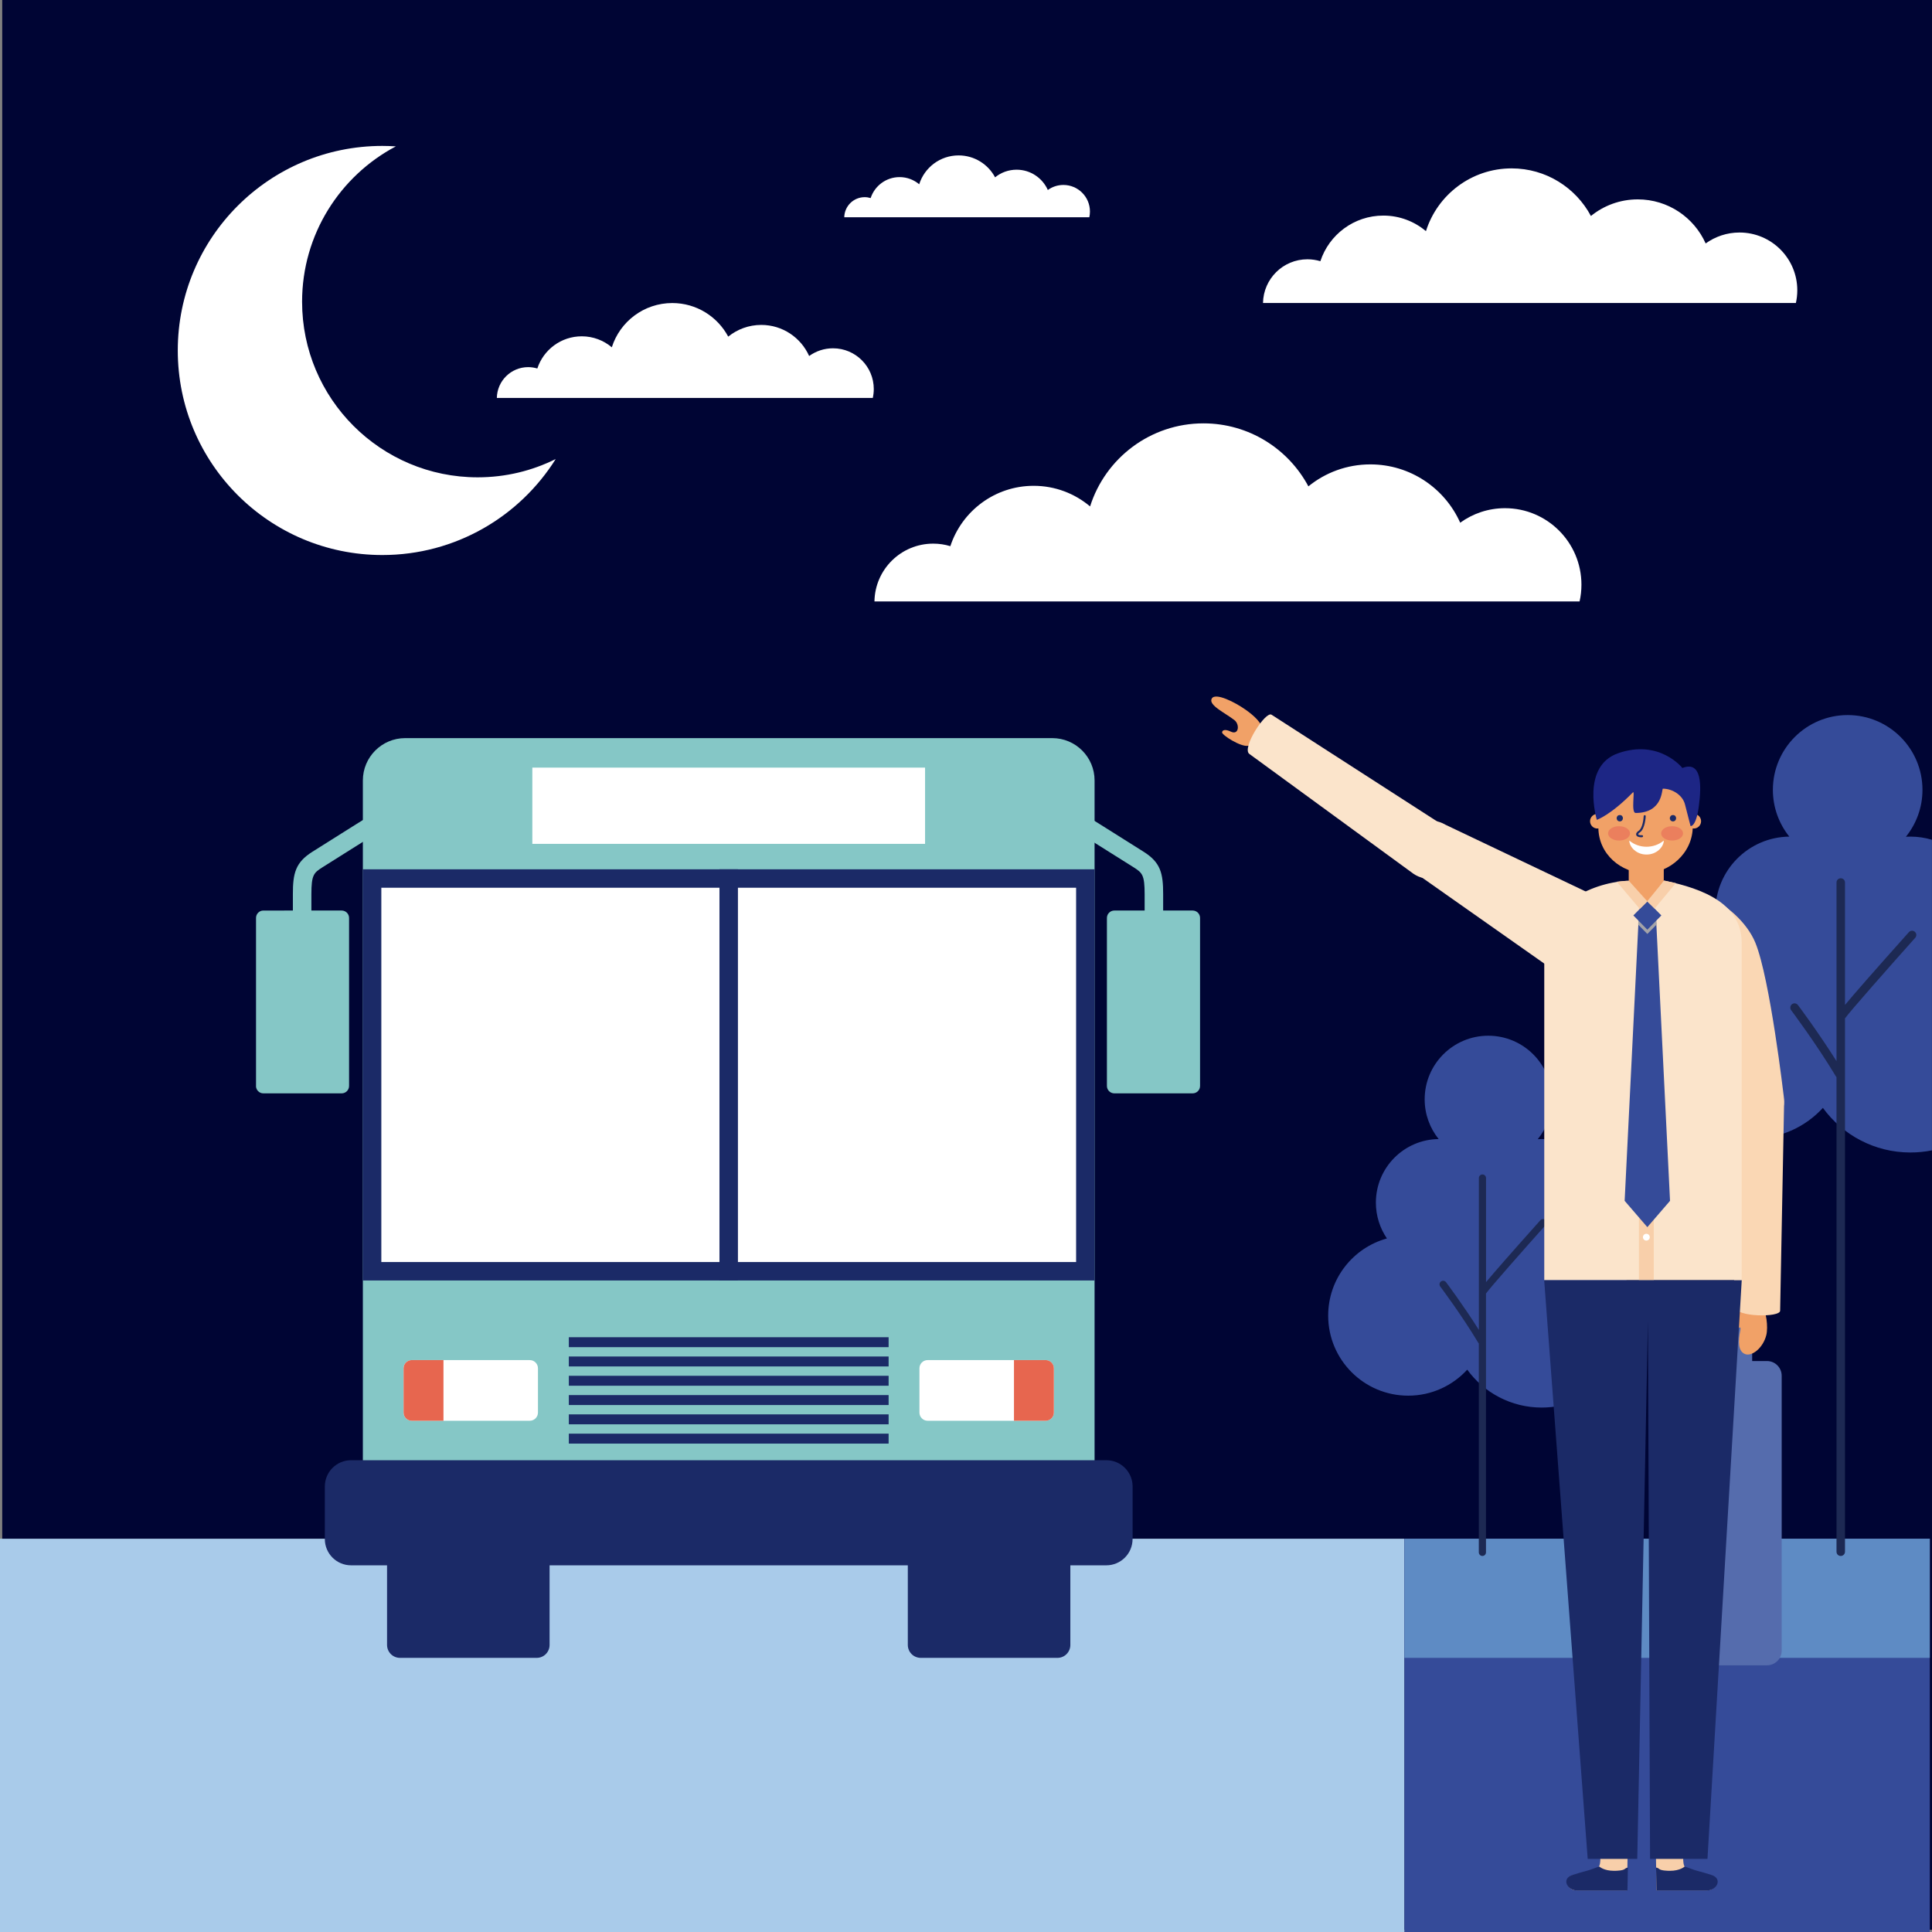 <?xml version="1.0" encoding="utf-8"?>
<!-- Generator: Adobe Illustrator 27.3.1, SVG Export Plug-In . SVG Version: 6.00 Build 0)  -->
<svg version="1.1" id="Capa_1" xmlns="http://www.w3.org/2000/svg" xmlns:xlink="http://www.w3.org/1999/xlink" x="0px" y="0px"
	 viewBox="0 0 425.68 425.68" style="enable-background:new 0 0 425.68 425.68;" xml:space="preserve">
<rect x="0" y="0" width="425.68" height="425.68" fill="#808080" stroke="none"/>
<style type="text/css">
	.st0{fill:#000534;}
	.st1{fill:#FFFFFF;}
	.st2{fill:#A9CBEA;}
	.st3{fill:#354B99;}
	.st4{fill:#5E8BC4;}
	.st5{fill:#1D2953;}
	.st6{fill:#85C7C6;}
	.st7{fill:#1B2A67;}
	.st8{fill:#E7664F;}
	.st9{fill:#556CAD;}
	.st10{fill:#F1A167;}
	.st11{fill:#FAD7B4;}
	.st12{fill:#FBE4CB;}
	.st13{fill:#EB7F5D;}
	.st14{fill:#1D2685;}
	.st15{fill:#F8CFAA;}
	.st16{fill:#A4A3A8;}
</style>
<g id="Paquete_de_vectores:_motivo_de_puntos_15">
</g>
<g id="Paquete_de_vectores:_motivo_de_puntos_15_1_">
</g>
<g id="Paquete_de_vectores:_motivo_de_puntos_03">
</g>
<g>
	<g>
		<rect x="0.49" class="st0" width="425.2" height="425.2"/>
		<g>
			<path class="st1" d="M348.03,132.52c0.27-1.19,0.41-2.43,0.41-3.7c0-9.3-7.54-16.85-16.84-16.85c-3.69,0-7.09,1.19-9.87,3.2
				c-3.38-7.57-10.97-12.85-19.8-12.85c-5.18,0-9.93,1.82-13.65,4.84c-4.41-8.26-13.11-13.88-23.12-13.88
				c-11.71,0-21.63,7.69-24.98,18.3c-3.36-2.83-7.69-4.54-12.43-4.54c-8.57,0-15.83,5.58-18.36,13.3c-1.2-0.37-2.46-0.56-3.78-0.56
				c-7.08,0-12.83,5.68-12.94,12.74H348.03z"/>
			<path class="st1" d="M240.01,47.89c0.09-0.41,0.14-0.84,0.14-1.29c0-3.23-2.62-5.85-5.85-5.85c-1.28,0-2.46,0.41-3.43,1.11
				c-1.17-2.63-3.81-4.47-6.88-4.47c-1.8,0-3.45,0.63-4.74,1.68c-1.53-2.87-4.55-4.83-8.04-4.83c-4.07,0-7.52,2.67-8.68,6.36
				c-1.17-0.98-2.67-1.58-4.32-1.58c-2.98,0-5.5,1.94-6.38,4.62c-0.42-0.13-0.86-0.2-1.31-0.2c-2.46,0-4.46,1.98-4.5,4.43H240.01z"
				/>
			<path class="st1" d="M192.3,87.69c0.14-0.64,0.22-1.29,0.22-1.97c0-4.96-4.02-8.98-8.98-8.98c-1.96,0-3.78,0.63-5.26,1.7
				c-1.8-4.04-5.85-6.85-10.55-6.85c-2.76,0-5.29,0.97-7.28,2.58c-2.35-4.4-6.99-7.4-12.33-7.4c-6.25,0-11.53,4.1-13.32,9.75
				c-1.79-1.51-4.1-2.42-6.62-2.42c-4.57,0-8.44,2.97-9.79,7.09c-0.64-0.19-1.32-0.3-2.02-0.3c-3.77,0-6.84,3.03-6.9,6.79H192.3z"/>
			<path class="st1" d="M105.25,105.17c-21.37,0-38.69-17.32-38.69-38.69c0-14.85,8.38-27.74,20.66-34.23
				c-0.99-0.06-1.98-0.1-2.98-0.1c-24.89,0-45.07,20.18-45.07,45.07c0,24.89,20.18,45.07,45.07,45.07c16.1,0,30.23-8.45,38.2-21.15
				C117.26,103.72,111.43,105.17,105.25,105.17z"/>
			<path class="st1" d="M395.69,66.76c0.2-0.9,0.31-1.83,0.31-2.8c0-7.03-5.7-12.73-12.73-12.73c-2.79,0-5.36,0.9-7.46,2.41
				c-2.55-5.72-8.29-9.71-14.96-9.71c-3.91,0-7.5,1.37-10.32,3.66c-3.33-6.24-9.91-10.49-17.47-10.49
				c-8.86,0-16.35,5.81-18.88,13.83c-2.54-2.14-5.81-3.43-9.39-3.43c-6.47,0-11.96,4.22-13.87,10.05c-0.9-0.27-1.86-0.42-2.86-0.42
				c-5.35,0-9.69,4.3-9.78,9.63H395.69z"/>
		</g>
		<rect y="339.03" class="st2" width="309.45" height="86.66"/>
		<rect x="309.45" y="339.03" class="st3" width="115.75" height="86.66"/>
		<rect x="309.45" y="339.03" class="st4" width="115.75" height="26.25"/>
		<g>
			<g>
				<path class="st3" d="M351.07,273.12c1.64-2.29,2.61-5.1,2.61-8.14c0-7.74-6.27-14.01-14.01-14.01c-0.29,0-0.57,0.01-0.85,0.03
					c1.94-2.41,3.1-5.46,3.1-8.79c0-7.74-6.27-14.01-14.01-14.01c-7.73,0-14.01,6.27-14.01,14.01c0,3.32,1.15,6.36,3.08,8.76
					c-7.66,0.09-13.83,6.32-13.83,14.01c0,2.92,0.9,5.64,2.43,7.89c-7.46,2.06-12.94,8.88-12.94,17c0,9.74,7.89,17.64,17.64,17.64
					c5.14,0,9.78-2.21,13-5.73c3.68,5.06,9.65,8.35,16.39,8.35c11.19,0,20.26-9.07,20.26-20.26
					C359.94,282.9,356.42,276.76,351.07,273.12z"/>
				<path class="st5" d="M340.51,268.8c-0.33-0.29-0.83-0.26-1.12,0.06c-6.93,7.75-10.31,11.64-11.97,13.63v-22.93
					c0-0.44-0.36-0.79-0.79-0.79c-0.44,0-0.79,0.36-0.79,0.79v33.46c-3.44-5.47-7.19-10.45-7.23-10.51
					c-0.27-0.35-0.76-0.42-1.12-0.16c-0.35,0.26-0.42,0.76-0.16,1.11c0.05,0.06,4.7,6.26,8.37,12.38c0.04,0.06,0.08,0.12,0.13,0.16
					v46.03c0,0.44,0.36,0.8,0.79,0.8c0.44,0,0.79-0.36,0.79-0.8v-57.03c0.94-1.32,8.46-9.84,13.15-15.09
					C340.86,269.6,340.83,269.1,340.51,268.8z"/>
			</g>
			<g>
				<path class="st3" d="M425.68,185.03c-1.5-0.45-3.1-0.7-4.75-0.7c-0.34,0-0.67,0.01-1,0.03c2.28-2.83,3.65-6.42,3.65-10.33
					c0-9.1-7.38-16.48-16.48-16.48c-9.1,0-16.48,7.38-16.48,16.48c0,3.9,1.36,7.48,3.62,10.3c-9.01,0.11-16.28,7.44-16.28,16.48
					c0,3.44,1.06,6.64,2.86,9.28c-8.78,2.42-15.22,10.45-15.22,20c0,11.46,9.29,20.75,20.75,20.75c6.05,0,11.5-2.6,15.29-6.74
					c4.33,5.95,11.35,9.83,19.28,9.83c1.63,0,3.21-0.16,4.75-0.47V185.03z"/>
				<path class="st5" d="M421.91,205.31c-0.38-0.35-0.98-0.31-1.32,0.07c-8.15,9.12-12.13,13.69-14.08,16.04v-26.98
					c0-0.52-0.42-0.93-0.94-0.93c-0.52,0-0.93,0.42-0.93,0.93v39.36c-4.05-6.43-8.45-12.3-8.5-12.36c-0.31-0.41-0.9-0.5-1.31-0.18
					c-0.41,0.31-0.49,0.9-0.19,1.31c0.05,0.07,5.53,7.37,9.85,14.56c0.04,0.07,0.09,0.13,0.15,0.19V341.9
					c0,0.52,0.42,0.93,0.93,0.93c0.52,0,0.94-0.42,0.94-0.93V224.38c1.1-1.55,9.95-11.57,15.47-17.75
					C422.33,206.24,422.3,205.65,421.91,205.31z"/>
			</g>
		</g>
	</g>
	<g>
		<g>
			<g>
				<g>
					<g>
						<g>
							<g>
								<path class="st6" d="M251.98,187.67c-7.47-4.72-11.92-7.49-11.97-7.52l-0.01,0.01v4.79c2.01,1.26,5.37,3.36,9.8,6.16
									c1.9,1.21,2.4,1.7,2.4,5.93v9.58h4.08v-9.58C256.29,192.36,255.69,190.01,251.98,187.67z"/>
							</g>
						</g>
						<g>
							<path class="st6" d="M264.41,239.27c0,0.9-0.73,1.63-1.63,1.63h-17.26c-0.9,0-1.63-0.73-1.63-1.63v-37.02
								c0-0.9,0.73-1.63,1.63-1.63h17.26c0.9,0,1.63,0.73,1.63,1.63V239.27z"/>
						</g>
					</g>
				</g>
				<g>
					<g>
						<g>
							<g>
								<path class="st6" d="M68.83,187.67c7.47-4.72,11.92-7.49,11.97-7.52l0.01,0.01v4.79c-2.01,1.26-5.37,3.36-9.79,6.16
									c-1.91,1.21-2.41,1.7-2.41,5.93v9.58h-4.08v-9.58C64.52,192.36,65.12,190.01,68.83,187.67z"/>
							</g>
						</g>
					</g>
					<g>
						<g>
							<path class="st6" d="M56.4,239.27c0,0.9,0.73,1.63,1.62,1.63h17.26c0.9,0,1.63-0.73,1.63-1.63v-37.02
								c0-0.9-0.73-1.63-1.63-1.63H58.03c-0.9,0-1.62,0.73-1.62,1.63V239.27z"/>
						</g>
					</g>
				</g>
			</g>
		</g>
		<g>
			<g>
				<g>
					<path class="st7" d="M85.28,340.16v22.27c0,1.57,1.27,2.85,2.85,2.85h30.12c1.57,0,2.84-1.27,2.84-2.85v-22.27H85.28z"/>
				</g>
				<g>
					<path class="st7" d="M200.02,340.16v22.27c0,1.57,1.27,2.85,2.85,2.85h30.12c1.57,0,2.84-1.27,2.84-2.85v-22.27H200.02z"/>
				</g>
			</g>
		</g>
		<g>
			<path class="st6" d="M241.17,334.4c0,5.15-4.17,9.32-9.32,9.32H89.27c-5.15,0-9.32-4.17-9.32-9.32V171.96
				c0-5.15,4.18-9.33,9.32-9.33h142.58c5.15,0,9.32,4.18,9.32,9.33V334.4z"/>
		</g>
		<g>
			<g>
				<path class="st7" d="M249.54,339.1c0,3.2-2.59,5.79-5.79,5.79H77.36c-3.2,0-5.79-2.59-5.79-5.79v-11.58
					c0-3.2,2.59-5.79,5.79-5.79h166.4c3.2,0,5.79,2.59,5.79,5.79V339.1z"/>
			</g>
		</g>
		<g>
			<g>
				<path class="st1" d="M118.53,311.23c0,1-0.81,1.81-1.81,1.81h-26c-1,0-1.81-0.81-1.81-1.81v-9.75c0-1,0.81-1.81,1.81-1.81h26
					c1,0,1.81,0.81,1.81,1.81V311.23z"/>
			</g>
			<g>
				<g>
					<g>
						<path class="st8" d="M97.71,299.67h-6.98c-1,0-1.81,0.81-1.81,1.81v9.75c0,1,0.81,1.81,1.81,1.81h6.98V299.67z"/>
					</g>
				</g>
			</g>
			<g>
				<path class="st1" d="M232.2,311.23c0,1-0.81,1.81-1.81,1.81h-26c-1,0-1.81-0.81-1.81-1.81v-9.75c0-1,0.81-1.81,1.81-1.81h26
					c1,0,1.81,0.81,1.81,1.81V311.23z"/>
			</g>
			<g>
				<g>
					<path class="st8" d="M223.41,299.67h6.98c1,0,1.81,0.81,1.81,1.81v9.75c0,1-0.81,1.81-1.81,1.81h-6.98V299.67z"/>
				</g>
			</g>
		</g>
		<g>
			<g>
				<g>
					<rect x="81.98" y="193.56" class="st1" width="157.15" height="86.52"/>
				</g>
			</g>
			<g>
				<g>
					<path class="st7" d="M237.1,195.6v82.46H84.02V195.6H237.1 M241.17,191.53H79.94v90.6h161.23V191.53L241.17,191.53z"/>
				</g>
			</g>
		</g>
		<g>
			<line class="st3" x1="160.56" y1="191.53" x2="160.56" y2="282.12"/>
			<rect x="158.52" y="191.53" class="st7" width="4.07" height="90.6"/>
		</g>
		<g>
			<rect x="118.31" y="170.15" class="st1" width="84.49" height="14.76"/>
			<path class="st1" d="M203.82,185.93h-86.53v-16.8h86.53V185.93z"/>
		</g>
		<g>
			<g>
				<rect x="125.33" y="294.63" class="st7" width="70.46" height="2.19"/>
			</g>
			<g>
				<rect x="125.33" y="298.88" class="st7" width="70.46" height="2.19"/>
			</g>
			<g>
				<rect x="125.33" y="303.13" class="st7" width="70.46" height="2.19"/>
			</g>
			<g>
				<rect x="125.33" y="307.38" class="st7" width="70.46" height="2.19"/>
			</g>
			<g>
				<rect x="125.33" y="311.63" class="st7" width="70.46" height="2.19"/>
			</g>
			<g>
				<rect x="125.33" y="315.88" class="st7" width="70.46" height="2.19"/>
			</g>
		</g>
	</g>
	<g>
		<g>
			<g>
				<path class="st9" d="M386.06,304.22c0,1.28-1.03,2.31-2.31,2.31l0,0c-1.28,0-2.31-1.04-2.31-2.31V292.5
					c0-1.28,1.04-2.31,2.31-2.31l0,0c1.28,0,2.31,1.03,2.31,2.31V304.22z"/>
				<path class="st9" d="M392.56,363.68c0,1.79-1.45,3.24-3.24,3.24h-11.15c-1.79,0-3.24-1.45-3.24-3.24v-60.56
					c0-1.79,1.45-3.24,3.24-3.24h11.15c1.79,0,3.24,1.45,3.24,3.24V363.68z"/>
			</g>
			<path class="st10" d="M388.2,287.92c0.96,0.81,1.42,4.46,0.97,6.25c-0.72,2.85-3.17,4.76-4.68,4.17
				c-1.52-0.6-1.57-2.73-1.02-5.32c0.09-0.44-0.04-0.8-0.46-0.32c-0.82,0.97-1.46,1.25-1.76,0.99c-0.46-0.4,1.02-5.19,2.44-5.98
				C384.71,287.14,386.27,286.31,388.2,287.92z"/>
			<g>
				<g>
					<g>
						<path class="st11" d="M386.76,207.71c-1.87-4.56-6.63-8.67-10.91-10.34c0,0-1.9,5.6-1.33,9.01l6.14,37.16
							c0.57,3.41,3.79,5.72,7.2,5.16l0,0c3.41-0.57,5.72-3.79,5.15-7.2C393,241.49,390.01,215.65,386.76,207.71z"/>
					</g>
					<g>
						<path class="st11" d="M393.09,243.15c-0.04-3.46-2.88-6.22-6.33-6.18l0,0c-3.46,0.04-6.23,2.88-6.19,6.33l1.75,44.71
							c0.03,2.17,9.92,2.34,9.9,0.77L393.09,243.15z"/>
					</g>
				</g>
			</g>
		</g>
		<g>
			<path class="st12" d="M341.72,213.34c2.97,1.77,6.1-2.51,7.88-5.48c0,0,4.28-8.94,1.31-10.71l-32.48-15.46
				c-2.97-1.76-6.81-0.79-8.58,2.18l0,0c-1.76,2.97-0.79,6.81,2.18,8.58L341.72,213.34z"/>
			<g>
				<path class="st10" d="M278.29,161.24c0.01-1.92-2.27-3.74-3.76-4.81c-2.39-1.71-6.77-3.93-7.55-2.5c-0.77,1.44,2.91,3.11,5,4.73
					c1.2,0.93,1,3.39-0.79,2.54c-1.39-0.66-1.87-0.26-1.93,0.14c-0.09,0.6,4.14,3.29,5.72,2.98
					C276.12,164.1,278.27,163.75,278.29,161.24z"/>
				<path class="st12" d="M318.53,182.2c2.85,1.96,3.56,5.86,1.6,8.71l0,0c-1.96,2.85-5.86,3.56-8.71,1.6l-36.14-26.39
					c-1.79-1.23,3.59-9.54,4.89-8.64L318.53,182.2z"/>
			</g>
		</g>
		<g>
			<g>
				<path class="st10" d="M358.86,188.27h7.72v8.07c0,1.15-0.48,2.46-4.15,2.46c-2.32,0-3.34-1.1-3.57-2.07V188.27z"/>
				<g>
					<path class="st10" d="M350.34,180.94c0,0.89,0.72,1.61,1.61,1.61c0.9,0,1.61-0.72,1.61-1.61c0-0.89-0.71-1.61-1.61-1.61
						C351.06,179.33,350.34,180.05,350.34,180.94z"/>
					<path class="st10" d="M371.58,180.94c0,0.89,0.73,1.61,1.61,1.61c0.89,0,1.61-0.72,1.61-1.61c0-0.89-0.72-1.61-1.61-1.61
						C372.3,179.33,371.58,180.05,371.58,180.94z"/>
				</g>
				<path class="st10" d="M352.17,182.29c0,5.99,5.13,10.09,10.4,10.09c5.07,0,10.4-4.25,10.4-10.32v-5.43
					c0-5.71-4.66-10.34-10.4-10.34l0,0c-5.75,0-10.4,4.63-10.4,10.34V182.29z"/>
				<g>
					<g>
						<g>
							<g>
								<g>
									<path class="st7" d="M356.89,179.58c0.21,0,0.4,0.07,0.52,0.22c0.11,0.13,0.17,0.3,0.17,0.48c0,0.34-0.24,0.7-0.69,0.7
										c-0.2,0-0.39-0.09-0.52-0.23c-0.11-0.13-0.17-0.3-0.17-0.47C356.2,179.92,356.44,179.58,356.89,179.58z"/>
								</g>
							</g>
							<g>
								<g>
									<path class="st7" d="M368.61,179.58c0.21,0,0.4,0.07,0.52,0.22c0.11,0.13,0.17,0.3,0.17,0.48c0,0.34-0.24,0.7-0.7,0.7
										c-0.21,0-0.39-0.09-0.52-0.23c-0.11-0.13-0.17-0.3-0.17-0.47C367.93,179.92,368.16,179.58,368.61,179.58z"/>
								</g>
							</g>
						</g>
					</g>
					<path class="st1" d="M366.59,185.2c-0.04,1.45-1.63,3.1-3.81,3.08c-2.18,0.02-3.76-1.62-3.8-3.08
						C361.16,187.02,364.39,187.02,366.59,185.2z"/>
					<g>
						<g>
							<g>
								<path class="st7" d="M361.59,184.48c0.08,0,0.15-0.01,0.22-0.01c0.12-0.02,0.22-0.12,0.21-0.24
									c-0.01-0.12-0.11-0.23-0.24-0.21c-0.45,0.04-0.8-0.09-0.84-0.19c-0.01-0.04,0.03-0.2,0.4-0.45
									c1.13-0.76,1.26-3.43,1.27-3.54c0-0.13-0.09-0.23-0.22-0.23c-0.13-0.01-0.23,0.09-0.23,0.21c-0.03,0.71-0.29,2.66-1.07,3.19
									c-0.49,0.33-0.68,0.66-0.57,0.98C360.63,184.33,361.12,184.48,361.59,184.48z"/>
							</g>
						</g>
					</g>
					<g>
						<g>
							<path class="st13" d="M354.31,183.62c0,0.88,1.08,1.58,2.42,1.58c1.34,0,2.41-0.7,2.41-1.58c0-0.88-1.07-1.58-2.41-1.58
								C355.39,182.03,354.31,182.74,354.31,183.62z"/>
						</g>
						<g>
							<path class="st13" d="M366,183.62c0,0.88,1.09,1.58,2.42,1.58c1.33,0,2.41-0.7,2.41-1.58c0-0.88-1.09-1.58-2.41-1.58
								C367.08,182.03,366,182.74,366,183.62z"/>
						</g>
					</g>
				</g>
			</g>
			<path class="st14" d="M370.68,169.21c0,0-5.07-6.44-14.18-3.24c-8.22,2.9-4.67,14.67-4.67,14.67s3.07-1.05,7.95-6.06
				c0.52-0.55-0.49,4.54,0.61,4.54c6.09,0,5.71-5.35,6-5.35c2.09,0,4.39,1.43,4.88,3.53c0.28,1.15,1.21,4.71,1.21,4.71
				s1.21,0.28,1.82-4.34C374.92,173.08,374.99,167.55,370.68,169.21z"/>
		</g>
		<g>
			<path class="st12" d="M340.25,208.56c0-8.68,9.92-14.01,18.15-14.47l4.68,4.93l3.57-5c8.85,1.83,17.1,5.2,17.1,13.76
				c0,19.24,0,74.29,0,74.29h-43.5C340.25,282.07,340.25,225.23,340.25,208.56z"/>
			<g>
				<path class="st15" d="M361.11,282.07h3.27v-83.35c-1.09-0.05-2.19-0.07-3.27-0.07V282.07z"/>
				<g>
					<path class="st1" d="M363.49,210.78c0,0.41-0.33,0.75-0.75,0.75c-0.41,0-0.75-0.33-0.75-0.75c0-0.41,0.33-0.75,0.75-0.75
						C363.16,210.03,363.49,210.37,363.49,210.78z"/>
					<path class="st1" d="M363.49,217.65c0,0.41-0.33,0.75-0.75,0.75c-0.41,0-0.75-0.33-0.75-0.75c0-0.41,0.33-0.75,0.75-0.75
						C363.16,216.9,363.49,217.23,363.49,217.65z"/>
					<path class="st1" d="M363.49,224.51c0,0.41-0.33,0.75-0.75,0.75c-0.41,0-0.75-0.34-0.75-0.75c0-0.41,0.33-0.75,0.75-0.75
						C363.16,223.77,363.49,224.1,363.49,224.51z"/>
					<path class="st1" d="M363.49,231.38c0,0.41-0.33,0.75-0.75,0.75c-0.41,0-0.75-0.34-0.75-0.75c0-0.41,0.33-0.75,0.75-0.75
						C363.16,230.63,363.49,230.97,363.49,231.38z"/>
					<path class="st1" d="M363.49,238.25c0,0.41-0.33,0.75-0.75,0.75c-0.41,0-0.75-0.33-0.75-0.75c0-0.41,0.33-0.75,0.75-0.75
						C363.16,237.5,363.49,237.84,363.49,238.25z"/>
					<path class="st1" d="M363.49,245.12c0,0.41-0.33,0.75-0.75,0.75c-0.41,0-0.75-0.33-0.75-0.75c0-0.41,0.33-0.75,0.75-0.75
						C363.16,244.37,363.49,244.7,363.49,245.12z"/>
					<path class="st1" d="M363.49,251.98c0,0.41-0.33,0.75-0.75,0.75c-0.41,0-0.75-0.33-0.75-0.75c0-0.41,0.33-0.75,0.75-0.75
						C363.16,251.24,363.49,251.57,363.49,251.98z"/>
					<path class="st1" d="M363.49,258.85c0,0.41-0.33,0.75-0.75,0.75c-0.41,0-0.75-0.33-0.75-0.75c0-0.41,0.33-0.75,0.75-0.75
						C363.16,258.1,363.49,258.44,363.49,258.85z"/>
					<path class="st1" d="M363.49,265.72c0,0.41-0.33,0.75-0.75,0.75c-0.41,0-0.75-0.33-0.75-0.75c0-0.41,0.33-0.75,0.75-0.75
						C363.16,264.97,363.49,265.31,363.49,265.72z"/>
					<path class="st1" d="M363.49,272.59c0,0.41-0.33,0.75-0.75,0.75c-0.41,0-0.75-0.33-0.75-0.75c0-0.41,0.33-0.75,0.75-0.75
						C363.16,271.84,363.49,272.17,363.49,272.59z"/>
				</g>
				<g>
					<polygon class="st3" points="367.96,264.58 362.96,270.38 357.96,264.58 361.08,201.7 364.85,201.7 					"/>
					<polygon class="st16" points="361.08,201.7 360.94,203.72 362.96,205.78 364.99,203.72 364.85,201.7 					"/>
					<polygon class="st3" points="362.96,204.84 359.88,201.7 362.96,198.57 366.05,201.7 					"/>
				</g>
				<g>
					<g>
						<g>
							<g>
								<polygon class="st15" points="369.24,194.57 364.56,200.19 362.91,198.61 366.65,194.02 								"/>
							</g>
						</g>
					</g>
					<g>
						<g>
							<g>
								<polygon class="st15" points="356.21,194.26 361.3,200.26 362.98,198.61 358.84,194.02 								"/>
							</g>
						</g>
					</g>
				</g>
			</g>
		</g>
		<g>
			<g>
				<g>
					<path class="st15" d="M376.64,413.11c-2.6-0.48-3.59-0.69-4.51-1.06c-1.37-0.54-1.42-1.72-1.12-4.76
						c0.08-0.89,0.9-4.84,2.05-10.85h-8.41l0.33,20.07c0,0,8.45,0,11.14,0C378.3,416.52,379.23,413.59,376.64,413.11z"/>
				</g>
			</g>
			<g>
				<g>
					<g>
						<g>
							<path class="st7" d="M377.09,413.11c-2.82-0.89-3.27-0.89-4.19-1.25c-0.61-0.25-1.73-0.6-1.73-0.6s-0.96,0.94-3.25,0.94
								c-0.6,0-1.98-0.05-2.38-0.43c-0.28-0.26-0.66-0.29-0.66-0.29l0.1,5.05c0,0,8.45,0,11.14,0
								C378.3,416.52,379.6,413.9,377.09,413.11z"/>
						</g>
					</g>
				</g>
			</g>
		</g>
		<g>
			<g>
				<g>
					<path class="st15" d="M346.83,413.11c2.59-0.48,3.59-0.69,4.51-1.06c1.37-0.54,1.42-1.72,1.12-4.76
						c-0.09-0.89-0.91-4.84-2.06-10.85h8.41l-0.33,20.07c0,0-8.45,0-11.14,0C345.18,416.52,344.24,413.59,346.83,413.11z"/>
				</g>
			</g>
		</g>
		<polygon class="st7" points="383.76,282.07 340.23,282.07 349.82,409.57 360.74,409.57 363.09,291.12 363.56,409.57 
			376.21,409.57 		"/>
		<g>
			<g>
				<g>
					<g>
						<path class="st7" d="M346.47,413.11c2.82-0.89,3.27-0.89,4.19-1.25c0.61-0.25,1.73-0.6,1.73-0.6s0.96,0.94,3.25,0.94
							c0.6,0,1.98-0.05,2.38-0.43c0.28-0.26,0.66-0.29,0.66-0.29l-0.1,5.05c0,0-8.45,0-11.14,0
							C345.27,416.52,343.97,413.9,346.47,413.11z"/>
					</g>
				</g>
			</g>
		</g>
	</g>
</g>
</svg>
